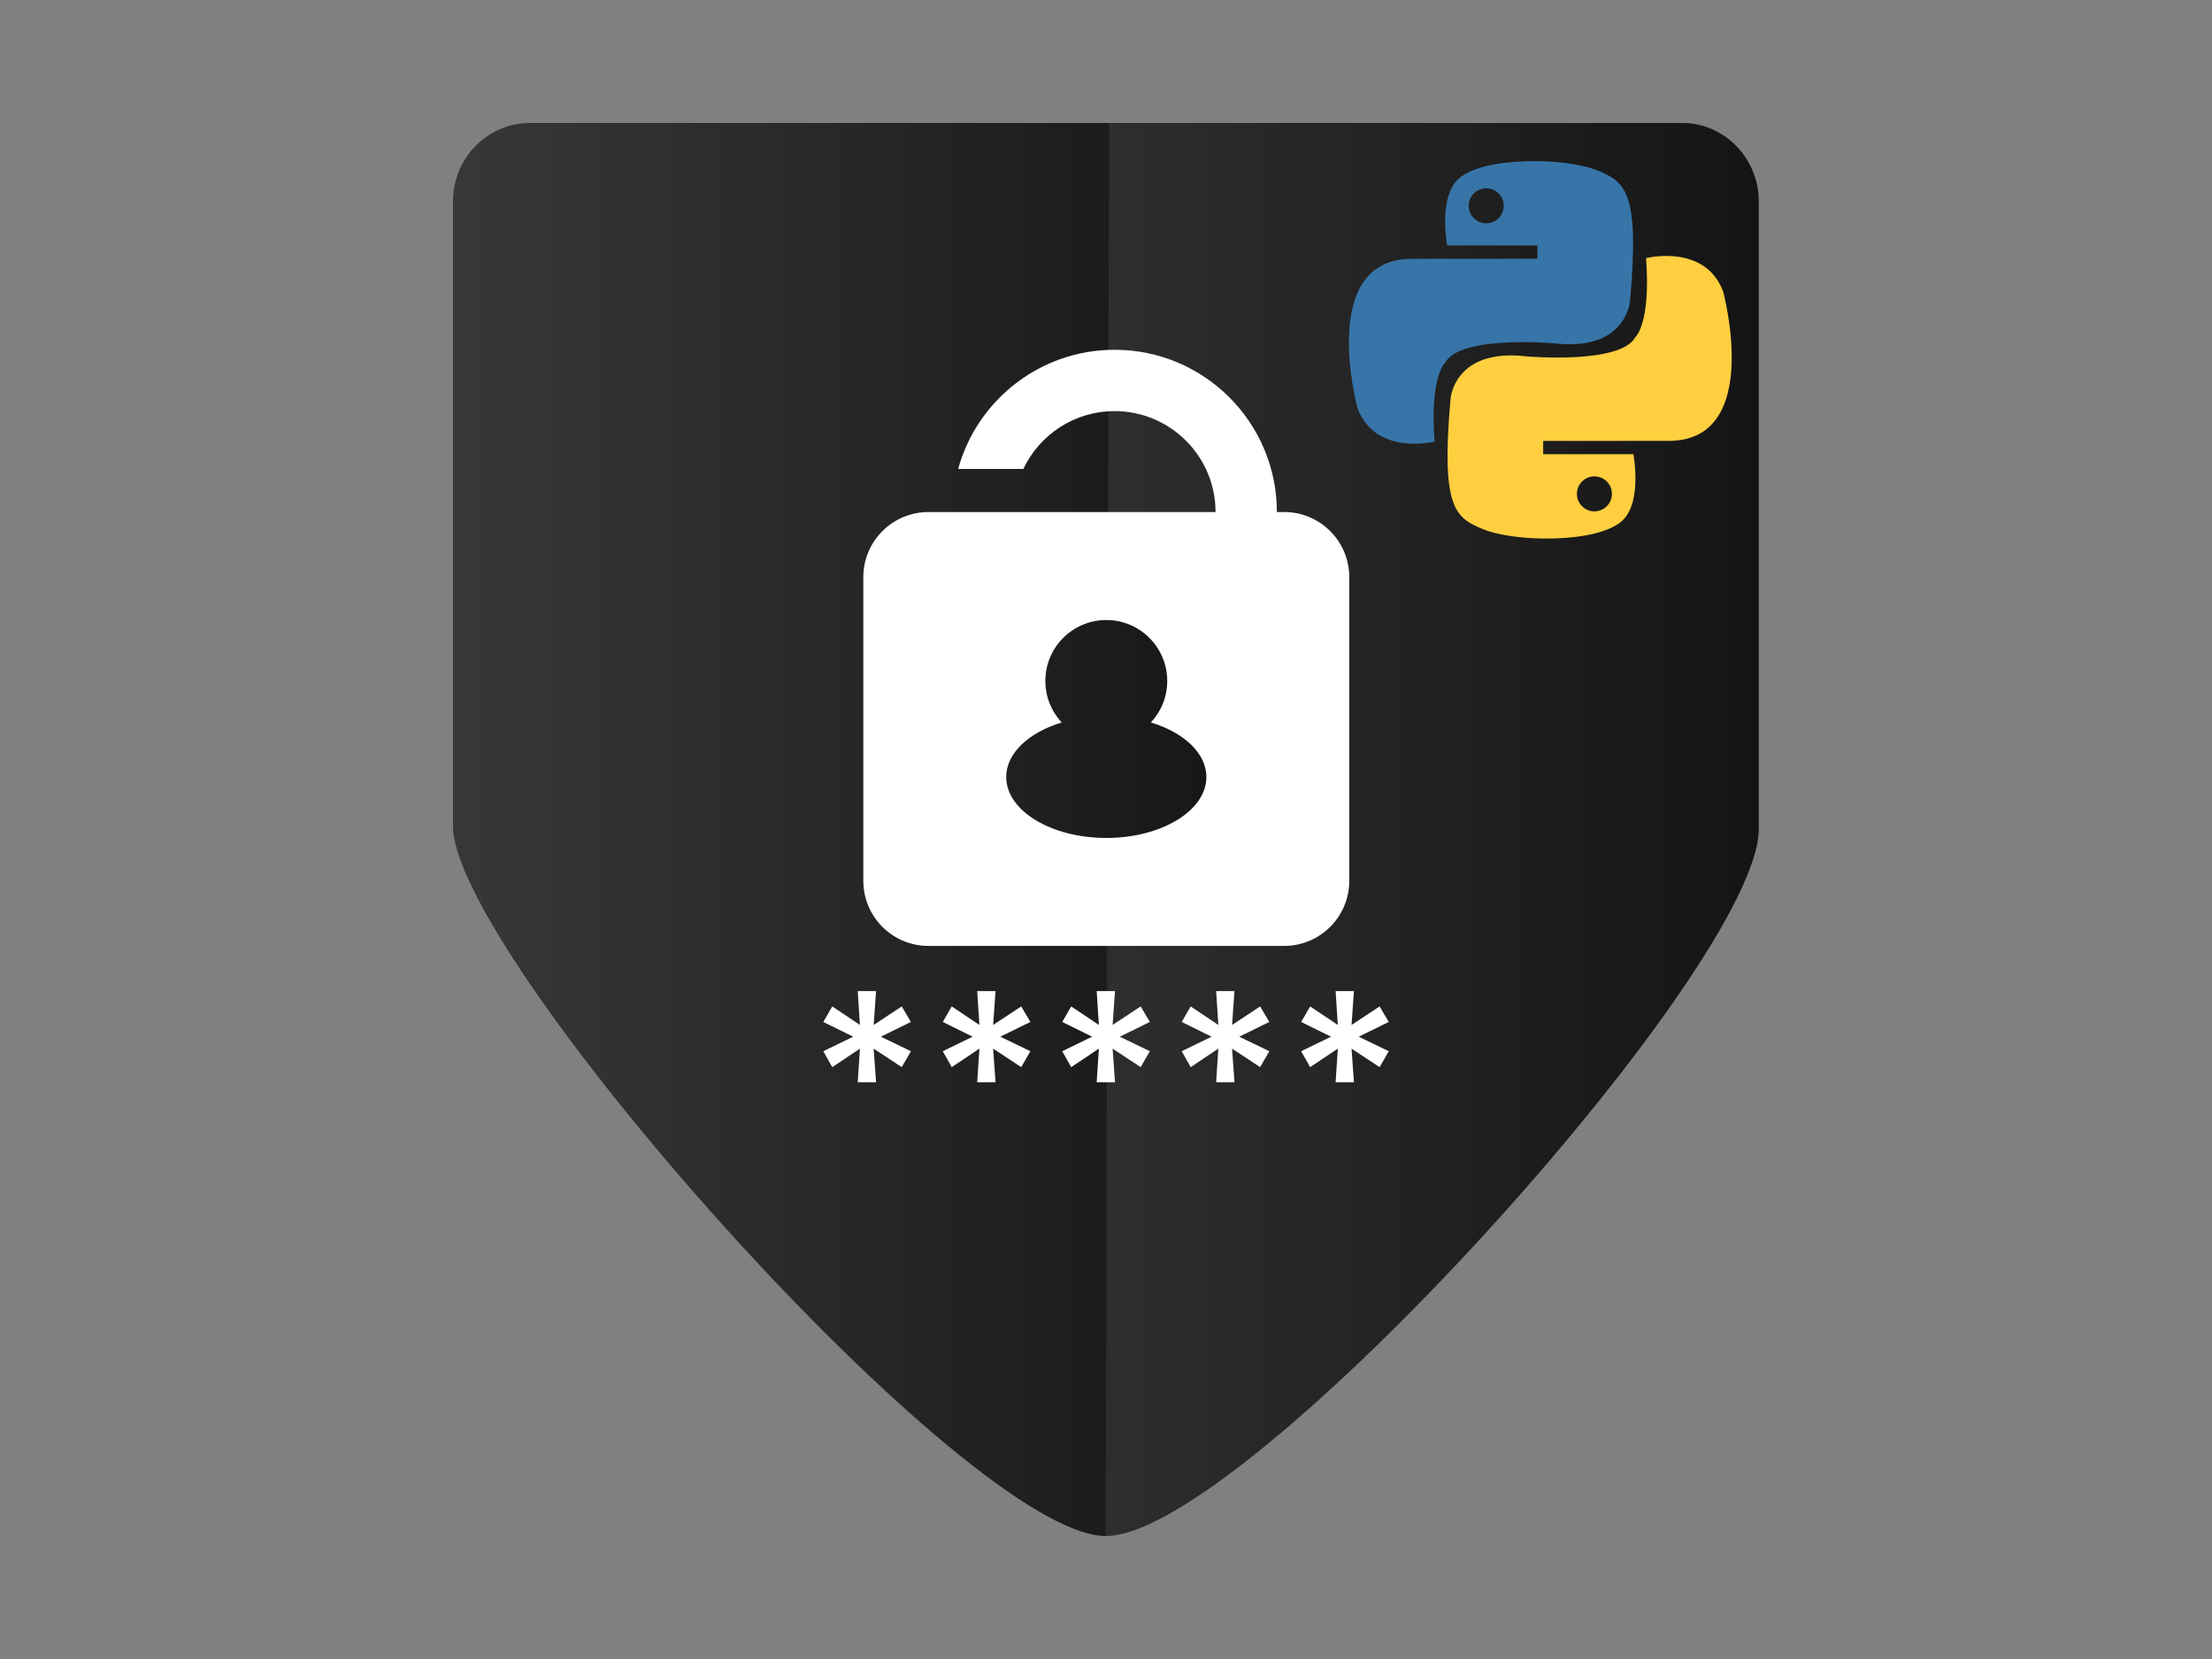 <?xml version="1.0" encoding="UTF-8" standalone="no"?>
<!DOCTYPE svg PUBLIC "-//W3C//DTD SVG 1.1//EN" "http://www.w3.org/Graphics/SVG/1.1/DTD/svg11.dtd">
<svg width="100%" height="100%" viewBox="0 0 800 600" version="1.1" xmlns="http://www.w3.org/2000/svg" xmlns:xlink="http://www.w3.org/1999/xlink" xml:space="preserve" xmlns:serif="http://www.serif.com/" style="fill-rule:evenodd;clip-rule:evenodd;stroke-linejoin:round;stroke-miterlimit:2;">
    <rect x="0" y="0" width="800" height="600" fill="#808080" stroke="none"/>
    <g transform="matrix(0.978,0,0,0.604,-19.349,-17.099)">
        <path d="M670.173,148.929C670.173,123.002 657.459,101.953 641.799,101.953L215.678,101.953C200.019,101.953 187.305,123.002 187.305,148.929L187.305,524.738C187.305,524.822 187.307,524.91 187.311,525.002C190.896,607.484 377.678,948.051 428.739,948.051C479.965,948.051 670.173,607.693 670.173,524.738L670.173,148.929Z" style="fill:url(#_Linear1);"/>
        <clipPath id="_clip2">
            <path d="M670.173,148.929C670.173,123.002 657.459,101.953 641.799,101.953L215.678,101.953C200.019,101.953 187.305,123.002 187.305,148.929L187.305,524.738C187.305,524.822 187.307,524.91 187.311,525.002C190.896,607.484 377.678,948.051 428.739,948.051C479.965,948.051 670.173,607.693 670.173,524.738L670.173,148.929Z"/>
        </clipPath>
        <g clip-path="url(#_clip2)">
            <g transform="matrix(1.022,0,0,1.656,19.782,28.31)">
                <path d="M400.912,213.864L401.364,22.842L753.449,23.676L752.085,600L400,599.167L400.671,315.588C401.119,315.604 401.571,315.613 402.025,315.613C425.529,315.613 444.611,292.813 444.611,264.73C444.611,236.647 425.529,213.847 402.025,213.847C401.654,213.847 401.283,213.853 400.912,213.864Z" style="fill:white;fill-opacity:0.08;"/>
            </g>
        </g>
    </g>
    <g transform="matrix(1.958,0,0,1.958,366.018,-69.328)">
        <path d="M97.045,80.747L80.385,80.747C80.385,80.747 78.719,72.068 82.349,68.547C86.769,64.259 102.261,64.434 108.246,66.934C113.256,69.026 115.952,70.766 114.159,90.968C114.159,90.968 113.524,100.438 100,98.81C100,98.81 82.792,97.315 80.045,102.346C80.045,102.346 77.13,104.756 78.044,116.97C78.044,116.97 67.165,119.712 63.807,110.811C63.807,110.811 56.418,83.559 73.539,83.214L97.045,83.196L97.045,80.747ZM87.583,70.19C89.368,70.19 90.817,71.64 90.817,73.425C90.817,75.21 89.368,76.659 87.583,76.659C85.798,76.659 84.348,75.21 84.348,73.425C84.348,71.64 85.798,70.19 87.583,70.19Z" style="fill:rgb(55,117,168);"/>
        <g transform="matrix(-1,0,0,-1,195.153,200.053)">
            <path d="M97.045,80.747L80.385,80.747C80.385,80.747 78.719,72.068 82.349,68.547C86.769,64.259 102.261,64.434 108.246,66.934C113.256,69.026 115.952,70.766 114.159,90.968C114.159,90.968 113.524,100.438 100,98.81C100,98.81 82.792,97.315 80.045,102.346C80.045,102.346 77.13,104.756 78.044,116.97C78.044,116.97 67.165,119.712 63.807,110.811C63.807,110.811 56.418,83.559 73.539,83.214L97.045,83.196L97.045,80.747ZM87.583,70.19C89.368,70.19 90.817,71.64 90.817,73.425C90.817,75.21 89.368,76.659 87.583,76.659C85.798,76.659 84.348,75.21 84.348,73.425C84.348,71.64 85.798,70.19 87.583,70.19Z" style="fill:rgb(255,207,63);"/>
        </g>
    </g>
    <g transform="matrix(0.454,0,0,0.454,218.506,98.104)">
        <path d="M487.032,191.815C487.032,147.438 451.003,111.409 406.626,111.409C374.528,111.409 346.798,130.258 333.909,157.483L281.983,157.483C297.037,102.783 347.171,62.555 406.626,62.555C477.967,62.555 535.887,120.474 535.887,191.815L541.713,191.815C570.327,191.815 593.558,215.046 593.558,243.659L593.558,485.601C593.558,514.215 570.327,537.445 541.713,537.445L258.287,537.445C229.673,537.445 206.442,514.215 206.442,485.601L206.442,243.659C206.442,215.046 229.673,191.815 258.287,191.815L487.032,191.815ZM364.472,359.431C356.399,350.761 351.458,339.137 351.458,326.369C351.458,299.578 373.209,277.827 400,277.827C426.791,277.827 448.542,299.578 448.542,326.369C448.542,339.137 443.601,350.761 435.528,359.431C461.72,367.389 479.729,383.87 479.729,402.892C479.729,429.683 444.004,451.433 400,451.433C355.996,451.433 320.271,429.683 320.271,402.892C320.271,383.87 338.28,367.389 364.472,359.431Z" style="fill:white;"/>
    </g>
    <g transform="matrix(1,0,0,1,-76.622,-38.625)">
        <g transform="matrix(72,0,0,72,368.622,453.229)">
            <path d="M0.253,-0.322L0.264,-0.491L0.125,-0.398L0.08,-0.478L0.23,-0.551L0.08,-0.625L0.125,-0.703L0.264,-0.61L0.253,-0.78L0.345,-0.78L0.333,-0.61L0.474,-0.703L0.52,-0.625L0.369,-0.551L0.52,-0.478L0.474,-0.398L0.333,-0.491L0.345,-0.322L0.253,-0.322Z" style="fill:white;fill-rule:nonzero;"/>
        </g>
        <g transform="matrix(72,0,0,72,411.829,453.229)">
            <path d="M0.253,-0.322L0.264,-0.491L0.125,-0.398L0.08,-0.478L0.23,-0.551L0.08,-0.625L0.125,-0.703L0.264,-0.61L0.253,-0.78L0.345,-0.78L0.333,-0.61L0.474,-0.703L0.52,-0.625L0.369,-0.551L0.52,-0.478L0.474,-0.398L0.333,-0.491L0.345,-0.322L0.253,-0.322Z" style="fill:white;fill-rule:nonzero;"/>
        </g>
        <g transform="matrix(72,0,0,72,455.036,453.229)">
            <path d="M0.253,-0.322L0.264,-0.491L0.125,-0.398L0.08,-0.478L0.23,-0.551L0.08,-0.625L0.125,-0.703L0.264,-0.61L0.253,-0.78L0.345,-0.78L0.333,-0.61L0.474,-0.703L0.52,-0.625L0.369,-0.551L0.52,-0.478L0.474,-0.398L0.333,-0.491L0.345,-0.322L0.253,-0.322Z" style="fill:white;fill-rule:nonzero;"/>
        </g>
        <g transform="matrix(72,0,0,72,498.243,453.229)">
            <path d="M0.253,-0.322L0.264,-0.491L0.125,-0.398L0.08,-0.478L0.23,-0.551L0.08,-0.625L0.125,-0.703L0.264,-0.61L0.253,-0.78L0.345,-0.78L0.333,-0.61L0.474,-0.703L0.52,-0.625L0.369,-0.551L0.52,-0.478L0.474,-0.398L0.333,-0.491L0.345,-0.322L0.253,-0.322Z" style="fill:white;fill-rule:nonzero;"/>
        </g>
        <g transform="matrix(72,0,0,72,541.45,453.229)">
            <path d="M0.253,-0.322L0.264,-0.491L0.125,-0.398L0.08,-0.478L0.23,-0.551L0.08,-0.625L0.125,-0.703L0.264,-0.61L0.253,-0.78L0.345,-0.78L0.333,-0.61L0.474,-0.703L0.52,-0.625L0.369,-0.551L0.52,-0.478L0.474,-0.398L0.333,-0.491L0.345,-0.322L0.253,-0.322Z" style="fill:white;fill-rule:nonzero;"/>
        </g>
    </g>
    <defs>
        <linearGradient id="_Linear1" x1="0" y1="0" x2="1" y2="0" gradientUnits="userSpaceOnUse" gradientTransform="matrix(482.868,0,0,846.098,187.305,525.002)"><stop offset="0" style="stop-color:rgb(56,56,56);stop-opacity:1"/><stop offset="1" style="stop-color:black;stop-opacity:1"/></linearGradient>
    </defs>
</svg>
